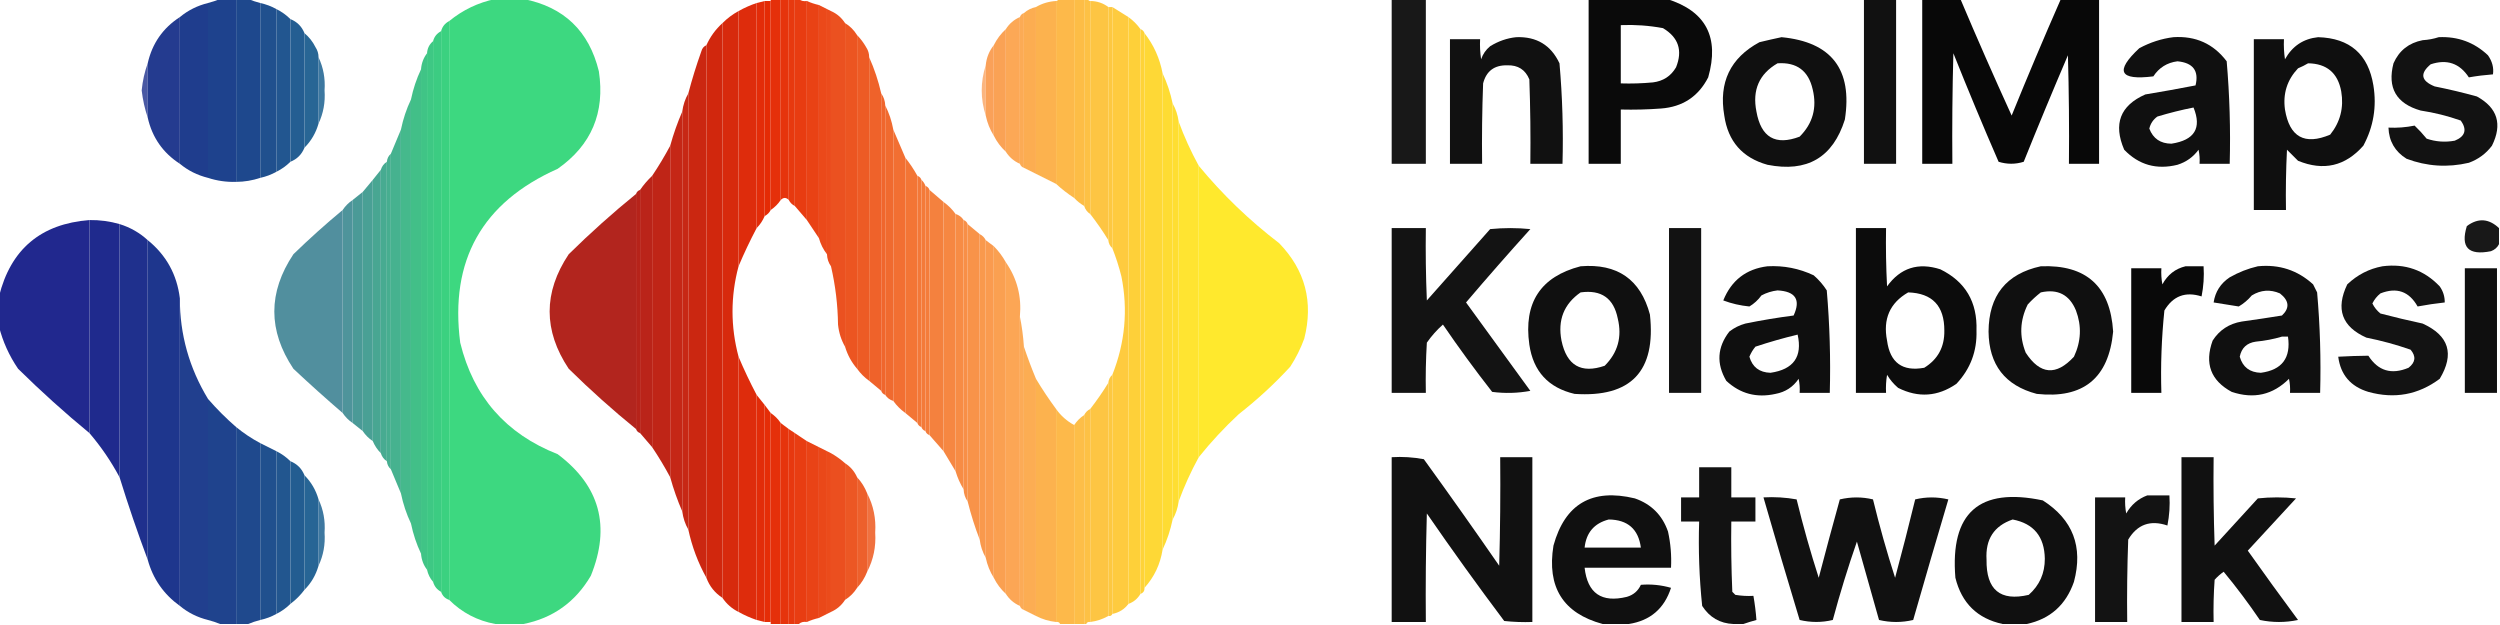 <?xml version="1.0" encoding="UTF-8"?>
<!DOCTYPE svg PUBLIC "-//W3C//DTD SVG 1.1//EN" "http://www.w3.org/Graphics/SVG/1.1/DTD/svg11.dtd">
<svg xmlns="http://www.w3.org/2000/svg" version="1.1" width="1244px" height="311px" style="shape-rendering:geometricPrecision; text-rendering:geometricPrecision; image-rendering:optimizeQuality; fill-rule:evenodd; clip-rule:evenodd" xmlns:xlink="http://www.w3.org/1999/xlink">
<g><path style="opacity:0.99" fill="#1d418c" d="M 109.5,-0.5 C 112.167,-0.5 114.833,-0.5 117.5,-0.5C 117.5,29.833 117.5,60.167 117.5,90.5C 112.678,90.648 108.012,89.981 103.5,88.5C 103.5,59.5 103.5,30.5 103.5,1.5C 105.626,0.952 107.626,0.285 109.5,-0.5 Z"/></g>
<g><path style="opacity:0.989" fill="#1d478c" d="M 117.5,-0.5 C 119.5,-0.5 121.5,-0.5 123.5,-0.5C 125.374,0.285 127.374,0.952 129.5,1.5C 129.5,30.5 129.5,59.5 129.5,88.5C 125.64,89.804 121.64,90.471 117.5,90.5C 117.5,60.167 117.5,29.833 117.5,-0.5 Z"/></g>
<g><path style="opacity:0.983" fill="#3ad77e" d="M 246.5,-0.5 C 251.167,-0.5 255.833,-0.5 260.5,-0.5C 280.625,3.457 293.125,15.457 298,35.5C 301.122,56.069 294.288,72.236 277.5,84C 239.876,100.745 223.709,129.578 229,170.5C 235.541,197.377 251.708,215.877 277.5,226C 298.475,241.717 303.975,261.883 294,286.5C 286.327,299.569 275.16,307.569 260.5,310.5C 255.833,310.5 251.167,310.5 246.5,310.5C 237.599,308.883 229.932,304.883 223.5,298.5C 223.5,202.5 223.5,106.5 223.5,10.5C 230.313,4.926 237.98,1.259 246.5,-0.5 Z"/></g>
<g><path style="opacity:0.986" fill="#e52e08" d="M 383.5,-0.5 C 385.167,-0.5 386.833,-0.5 388.5,-0.5C 388.5,32.833 388.5,66.167 388.5,99.5C 387.167,101.5 385.5,103.167 383.5,104.5C 383.5,69.833 383.5,35.167 383.5,0.5C 383.5,0.167 383.5,-0.167 383.5,-0.5 Z"/></g>
<g><path style="opacity:0.989" fill="#e6330b" d="M 388.5,-0.5 C 389.833,-0.5 391.167,-0.5 392.5,-0.5C 392.5,32.833 392.5,66.167 392.5,99.5C 391.167,98.167 389.833,98.167 388.5,99.5C 388.5,66.167 388.5,32.833 388.5,-0.5 Z"/></g>
<g><path style="opacity:0.987" fill="#e7370d" d="M 392.5,-0.5 C 393.5,-0.5 394.5,-0.5 395.5,-0.5C 395.5,33.833 395.5,68.167 395.5,102.5C 394.167,101.833 393.167,100.833 392.5,99.5C 392.5,66.167 392.5,32.833 392.5,-0.5 Z"/></g>
<g><path style="opacity:0.989" fill="#e83b10" d="M 395.5,-0.5 C 396.167,-0.5 396.833,-0.5 397.5,-0.5C 398.568,0.434 399.901,0.768 401.5,0.5C 401.5,36.833 401.5,73.167 401.5,109.5C 399.529,107.192 397.529,104.858 395.5,102.5C 395.5,68.167 395.5,33.833 395.5,-0.5 Z"/></g>
<g><path style="opacity:0.988" fill="#fdb848" d="M 526.5,-0.5 C 529.167,-0.5 531.833,-0.5 534.5,-0.5C 534.5,32.5 534.5,65.5 534.5,98.5C 531.28,96.397 528.28,94.064 525.5,91.5C 525.5,61.167 525.5,30.833 525.5,0.5C 526.167,0.5 526.5,0.167 526.5,-0.5 Z"/></g>
<g><path style="opacity:0.989" fill="#fdbd45" d="M 534.5,-0.5 C 536.167,-0.5 537.833,-0.5 539.5,-0.5C 539.5,33.833 539.5,68.167 539.5,102.5C 537.611,101.396 535.945,100.063 534.5,98.5C 534.5,65.5 534.5,32.5 534.5,-0.5 Z"/></g>
<g><path style="opacity:0.986" fill="#fdc043" d="M 539.5,-0.5 C 540.167,-0.5 540.833,-0.5 541.5,-0.5C 541.5,0.167 541.833,0.5 542.5,0.5C 542.5,35.833 542.5,71.167 542.5,106.5C 541.026,105.564 540.026,104.23 539.5,102.5C 539.5,68.167 539.5,33.833 539.5,-0.5 Z"/></g>
<g><path style="opacity:0.906" fill="#000000" d="M 692.5,-0.5 C 698.167,-0.5 703.833,-0.5 709.5,-0.5C 709.5,26.833 709.5,54.167 709.5,81.5C 703.833,81.5 698.167,81.5 692.5,81.5C 692.5,54.167 692.5,26.833 692.5,-0.5 Z"/></g>
<g><path style="opacity:0.959" fill="#000000" d="M 790.5,-0.5 C 803.5,-0.5 816.5,-0.5 829.5,-0.5C 848.854,5.529 855.687,18.529 850,38.5C 845.106,48.036 837.273,53.202 826.5,54C 819.842,54.5 813.175,54.666 806.5,54.5C 806.5,63.5 806.5,72.5 806.5,81.5C 801.167,81.5 795.833,81.5 790.5,81.5C 790.5,54.167 790.5,26.833 790.5,-0.5 Z M 806.5,12.5 C 813.563,12.212 820.563,12.712 827.5,14C 835.214,18.605 837.381,25.105 834,33.5C 831.445,37.867 827.612,40.367 822.5,41C 817.177,41.499 811.844,41.666 806.5,41.5C 806.5,31.833 806.5,22.167 806.5,12.5 Z"/></g>
<g><path style="opacity:0.932" fill="#000000" d="M 927.5,-0.5 C 932.833,-0.5 938.167,-0.5 943.5,-0.5C 943.5,26.833 943.5,54.167 943.5,81.5C 938.167,81.5 932.833,81.5 927.5,81.5C 927.5,54.167 927.5,26.833 927.5,-0.5 Z"/></g>
<g><path style="opacity:0.965" fill="#000000" d="M 956.5,-0.5 C 962.833,-0.5 969.167,-0.5 975.5,-0.5C 983.728,18.955 992.228,38.288 1001,57.5C 1008.91,38.026 1017.07,18.692 1025.5,-0.5C 1031.83,-0.5 1038.17,-0.5 1044.5,-0.5C 1044.5,26.833 1044.5,54.167 1044.5,81.5C 1039.5,81.5 1034.5,81.5 1029.5,81.5C 1029.67,63.497 1029.5,45.497 1029,27.5C 1021.47,45.086 1014.14,62.752 1007,80.5C 1002.88,81.798 998.715,81.798 994.5,80.5C 986.724,62.615 979.224,44.615 972,26.5C 971.5,44.83 971.333,63.164 971.5,81.5C 966.5,81.5 961.5,81.5 956.5,81.5C 956.5,54.167 956.5,26.833 956.5,-0.5 Z"/></g>
<g><path style="opacity:0.988" fill="#e22a07" d="M 380.5,0.5 C 380.5,36.167 380.5,71.833 380.5,107.5C 379.551,109.777 378.218,111.777 376.5,113.5C 376.5,76.167 376.5,38.833 376.5,1.5C 377.833,1.167 379.167,0.833 380.5,0.5 Z"/></g>
<g><path style="opacity:0.993" fill="#e42b05" d="M 380.5,0.5 C 381.5,0.5 382.5,0.5 383.5,0.5C 383.5,35.167 383.5,69.833 383.5,104.5C 382.833,105.833 381.833,106.833 380.5,107.5C 380.5,71.833 380.5,36.167 380.5,0.5 Z"/></g>
<g><path style="opacity:0.989" fill="#e94114" d="M 401.5,0.5 C 403.421,1.363 405.421,2.029 407.5,2.5C 407.5,41.167 407.5,79.833 407.5,118.5C 405.533,115.523 403.533,112.523 401.5,109.5C 401.5,73.167 401.5,36.833 401.5,0.5 Z"/></g>
<g><path style="opacity:0.988" fill="#fcb14c" d="M 525.5,0.5 C 525.5,30.833 525.5,61.167 525.5,91.5C 522.193,89.847 518.86,88.18 515.5,86.5C 515.5,58.833 515.5,31.167 515.5,3.5C 518.505,1.723 521.838,0.723 525.5,0.5 Z"/></g>
<g><path style="opacity:0.987" fill="#fdc441" d="M 542.5,0.5 C 545.916,0.528 548.916,1.528 551.5,3.5C 551.5,42.167 551.5,80.833 551.5,119.5C 548.759,115.03 545.759,110.696 542.5,106.5C 542.5,71.167 542.5,35.833 542.5,0.5 Z"/></g>
<g><path style="opacity:0.987" fill="#1d3b8c" d="M 103.5,1.5 C 103.5,30.5 103.5,59.5 103.5,88.5C 98.236,87.201 93.569,84.868 89.5,81.5C 89.5,57.167 89.5,32.833 89.5,8.5C 93.569,5.132 98.236,2.799 103.5,1.5 Z"/></g>
<g><path style="opacity:0.988" fill="#1e4e8d" d="M 129.5,1.5 C 132.327,2.108 134.993,3.108 137.5,4.5C 137.5,31.5 137.5,58.5 137.5,85.5C 134.993,86.892 132.327,87.892 129.5,88.5C 129.5,59.5 129.5,30.5 129.5,1.5 Z"/></g>
<g><path style="opacity:0.984" fill="#dd2909" d="M 376.5,1.5 C 376.5,38.833 376.5,76.167 376.5,113.5C 373.193,119.777 370.193,126.11 367.5,132.5C 367.5,90.167 367.5,47.833 367.5,5.5C 370.382,3.892 373.382,2.559 376.5,1.5 Z"/></g>
<g><path style="opacity:0.984" fill="#ea4617" d="M 407.5,2.5 C 408.833,3.167 410.167,3.833 411.5,4.5C 411.5,45.167 411.5,85.833 411.5,126.5C 409.659,124.151 408.326,121.485 407.5,118.5C 407.5,79.833 407.5,41.167 407.5,2.5 Z"/></g>
<g><path style="opacity:0.985" fill="#fcac4f" d="M 515.5,3.5 C 515.5,31.167 515.5,58.833 515.5,86.5C 513.517,85.529 511.517,84.529 509.5,83.5C 509.5,57.833 509.5,32.167 509.5,6.5C 511.216,4.975 513.216,3.975 515.5,3.5 Z"/></g>
<g><path style="opacity:0.985" fill="#fdc83f" d="M 551.5,3.5 C 552.167,3.5 552.833,3.5 553.5,3.5C 553.5,43.5 553.5,83.5 553.5,123.5C 552.326,122.486 551.66,121.153 551.5,119.5C 551.5,80.833 551.5,42.167 551.5,3.5 Z"/></g>
<g><path style="opacity:0.981" fill="#fecb3c" d="M 553.5,3.5 C 556.167,5.167 558.833,6.833 561.5,8.5C 561.5,105.833 561.5,203.167 561.5,300.5C 559.516,303.164 556.849,304.831 553.5,305.5C 553.5,265.833 553.5,226.167 553.5,186.5C 559.849,170.493 561.349,154.16 558,137.5C 556.793,132.712 555.293,128.045 553.5,123.5C 553.5,83.5 553.5,43.5 553.5,3.5 Z"/></g>
<g><path style="opacity:0.983" fill="#1f548e" d="M 137.5,4.5 C 140.135,5.811 142.469,7.478 144.5,9.5C 144.5,33.167 144.5,56.833 144.5,80.5C 142.469,82.522 140.135,84.189 137.5,85.5C 137.5,58.5 137.5,31.5 137.5,4.5 Z"/></g>
<g><path style="opacity:0.981" fill="#eb4919" d="M 411.5,4.5 C 412.167,4.833 412.833,5.167 413.5,5.5C 413.5,47.833 413.5,90.167 413.5,132.5C 412.262,130.786 411.595,128.786 411.5,126.5C 411.5,85.833 411.5,45.167 411.5,4.5 Z"/></g>
<g><path style="opacity:0.986" fill="#d7280b" d="M 367.5,5.5 C 367.5,47.833 367.5,90.167 367.5,132.5C 363.5,147.5 363.5,162.5 367.5,177.5C 367.5,219.833 367.5,262.167 367.5,304.5C 364.216,302.883 361.549,300.55 359.5,297.5C 359.5,202.167 359.5,106.833 359.5,11.5C 361.884,9.115 364.55,7.115 367.5,5.5 Z"/></g>
<g><path style="opacity:0.978" fill="#eb4e1c" d="M 413.5,5.5 C 416.432,6.8 418.766,8.8 420.5,11.5C 420.5,65.167 420.5,118.833 420.5,172.5C 418.583,169.196 417.416,165.529 417,161.5C 416.869,151.689 415.703,142.023 413.5,132.5C 413.5,90.167 413.5,47.833 413.5,5.5 Z"/></g>
<g><path style="opacity:0.98" fill="#fca952" d="M 509.5,6.5 C 509.5,32.167 509.5,57.833 509.5,83.5C 508.5,83.167 507.833,82.5 507.5,81.5C 507.5,57.167 507.5,32.833 507.5,8.5C 507.833,7.5 508.5,6.833 509.5,6.5 Z"/></g>
<g><path style="opacity:0.967" fill="#1d358c" d="M 89.5,8.5 C 89.5,32.833 89.5,57.167 89.5,81.5C 81.052,76.044 75.719,68.377 73.5,58.5C 73.5,49.5 73.5,40.5 73.5,31.5C 75.719,21.622 81.052,13.956 89.5,8.5 Z"/></g>
<g><path style="opacity:0.98" fill="#fca653" d="M 507.5,8.5 C 507.5,32.833 507.5,57.167 507.5,81.5C 504.573,80.243 502.239,78.243 500.5,75.5C 500.5,55.167 500.5,34.833 500.5,14.5C 502.239,11.757 504.573,9.757 507.5,8.5 Z"/></g>
<g><path style="opacity:0.994" fill="#fed039" d="M 561.5,8.5 C 563.833,10.167 565.833,12.167 567.5,14.5C 567.5,108.167 567.5,201.833 567.5,295.5C 566.089,297.914 564.089,299.581 561.5,300.5C 561.5,203.167 561.5,105.833 561.5,8.5 Z"/></g>
<g><path style="opacity:0.976" fill="#1f5a8f" d="M 144.5,9.5 C 147.833,10.833 150.167,13.167 151.5,16.5C 151.5,35.5 151.5,54.5 151.5,73.5C 150.167,76.833 147.833,79.167 144.5,80.5C 144.5,56.833 144.5,33.167 144.5,9.5 Z"/></g>
<g><path style="opacity:0.994" fill="#3bd180" d="M 223.5,10.5 C 223.5,106.5 223.5,202.5 223.5,298.5C 221.5,297.833 220.167,296.5 219.5,294.5C 219.5,201.5 219.5,108.5 219.5,15.5C 220.08,13.251 221.413,11.585 223.5,10.5 Z"/></g>
<g><path style="opacity:0.994" fill="#d1270d" d="M 359.5,11.5 C 359.5,106.833 359.5,202.167 359.5,297.5C 355.7,295.037 353.033,291.704 351.5,287.5C 351.5,199.167 351.5,110.833 351.5,22.5C 353.4,18.268 356.067,14.601 359.5,11.5 Z"/></g>
<g><path style="opacity:0.99" fill="#ec5420" d="M 420.5,11.5 C 422.923,12.95 424.923,14.95 426.5,17.5C 426.5,72.833 426.5,128.167 426.5,183.5C 423.742,180.322 421.742,176.655 420.5,172.5C 420.5,118.833 420.5,65.167 420.5,11.5 Z"/></g>
<g><path style="opacity:0.993" fill="#fed338" d="M 567.5,14.5 C 568.5,14.833 569.167,15.5 569.5,16.5C 569.5,108.5 569.5,200.5 569.5,292.5C 569.573,294.027 568.906,295.027 567.5,295.5C 567.5,201.833 567.5,108.167 567.5,14.5 Z"/></g>
<g><path style="opacity:0.995" fill="#3ccc82" d="M 219.5,15.5 C 219.5,108.5 219.5,201.5 219.5,294.5C 217.457,293.421 216.124,291.754 215.5,289.5C 215.5,199.833 215.5,110.167 215.5,20.5C 216.08,18.251 217.413,16.585 219.5,15.5 Z"/></g>
<g><path style="opacity:0.968" fill="#fa9f50" d="M 500.5,14.5 C 500.5,34.833 500.5,55.167 500.5,75.5C 498.025,73.23 496.025,70.563 494.5,67.5C 494.5,52.5 494.5,37.5 494.5,22.5C 496.025,19.437 498.025,16.77 500.5,14.5 Z"/></g>
<g><path style="opacity:0.959" fill="#206091" d="M 151.5,16.5 C 153.796,18.401 155.629,20.734 157,23.5C 158.009,25.025 158.509,26.692 158.5,28.5C 158.5,39.5 158.5,50.5 158.5,61.5C 157.186,66.132 154.853,70.132 151.5,73.5C 151.5,54.5 151.5,35.5 151.5,16.5 Z"/></g>
<g><path style="opacity:0.992" fill="#fed735" d="M 569.5,16.5 C 574.097,22.366 577.097,29.033 578.5,36.5C 578.5,115.5 578.5,194.5 578.5,273.5C 577.347,280.802 574.347,287.136 569.5,292.5C 569.5,200.5 569.5,108.5 569.5,16.5 Z"/></g>
<g><path style="opacity:0.989" fill="#ed5a24" d="M 426.5,17.5 C 428.223,19.253 429.723,21.253 431,23.5C 432.009,25.025 432.509,26.692 432.5,28.5C 432.5,82.167 432.5,135.833 432.5,189.5C 430.167,187.833 428.167,185.833 426.5,183.5C 426.5,128.167 426.5,72.833 426.5,17.5 Z"/></g>
<g><path style="opacity:0.931" fill="#000000" d="M 754.5,18.5 C 764.582,18.12 771.749,22.453 776,31.5C 777.456,48.097 777.956,64.763 777.5,81.5C 772.167,81.5 766.833,81.5 761.5,81.5C 761.667,67.496 761.5,53.496 761,39.5C 759.008,34.664 755.341,32.331 750,32.5C 743.582,32.367 739.582,35.367 738,41.5C 737.5,54.829 737.333,68.162 737.5,81.5C 732.167,81.5 726.833,81.5 721.5,81.5C 721.5,60.833 721.5,40.167 721.5,19.5C 726.5,19.5 731.5,19.5 736.5,19.5C 736.335,22.85 736.502,26.183 737,29.5C 737.883,26.898 739.383,24.731 741.5,23C 745.614,20.461 749.947,18.961 754.5,18.5 Z"/></g>
<g><path style="opacity:0.937" fill="#000000" d="M 886.5,18.5 C 911.392,20.911 921.892,34.577 918,59.5C 912.046,78.404 899.213,85.904 879.5,82C 867.022,78.521 859.855,70.354 858,57.5C 855.168,41.001 861.002,28.834 875.5,21C 879.28,20.082 882.946,19.249 886.5,18.5 Z M 884.5,31.5 C 894.057,30.859 899.891,35.192 902,44.5C 904.209,53.629 902.042,61.463 895.5,68C 883.463,72.558 876.296,68.391 874,55.5C 871.861,44.797 875.361,36.797 884.5,31.5 Z"/></g>
<g><path style="opacity:0.935" fill="#000000" d="M 1081.5,18.5 C 1092.59,17.798 1101.42,21.798 1108,30.5C 1109.46,47.43 1109.96,64.43 1109.5,81.5C 1104.5,81.5 1099.5,81.5 1094.5,81.5C 1094.66,79.143 1094.5,76.81 1094,74.5C 1091.36,78.128 1087.86,80.628 1083.5,82C 1073.11,84.572 1064.28,82.072 1057,74.5C 1051.48,61.7 1054.98,52.533 1067.5,47C 1075.88,45.608 1084.21,44.108 1092.5,42.5C 1094.27,35.237 1091.27,31.237 1083.5,30.5C 1078.34,31.169 1074.34,33.669 1071.5,38C 1054.57,40.111 1052.24,35.444 1064.5,24C 1069.94,21.065 1075.61,19.232 1081.5,18.5 Z M 1091.5,53.5 C 1095.68,63.74 1092.02,69.74 1080.5,71.5C 1075.05,71.454 1071.38,68.954 1069.5,64C 1070.08,61.501 1071.42,59.501 1073.5,58C 1079.54,56.17 1085.54,54.67 1091.5,53.5 Z"/></g>
<g><path style="opacity:0.939" fill="#000000" d="M 1153.5,18.5 C 1169.3,18.972 1178.46,26.972 1181,42.5C 1182.72,53.097 1181.05,63.097 1176,72.5C 1167,82.712 1156.17,85.212 1143.5,80C 1141.67,78.167 1139.83,76.333 1138,74.5C 1137.5,84.494 1137.33,94.494 1137.5,104.5C 1132.17,104.5 1126.83,104.5 1121.5,104.5C 1121.5,76.167 1121.5,47.833 1121.5,19.5C 1126.5,19.5 1131.5,19.5 1136.5,19.5C 1136.33,22.85 1136.5,26.183 1137,29.5C 1140.66,22.93 1146.16,19.263 1153.5,18.5 Z M 1148.5,31.5 C 1157.81,31.639 1163.31,36.306 1165,45.5C 1166.36,53.553 1164.53,60.72 1159.5,67C 1146.76,72.38 1139.26,68.213 1137,54.5C 1135.91,46.574 1138.08,39.741 1143.5,34C 1145.31,33.243 1146.98,32.41 1148.5,31.5 Z"/></g>
<g><path style="opacity:0.928" fill="#000000" d="M 1213.5,18.5 C 1223.03,18.062 1231.19,21.062 1238,27.5C 1240.13,30.525 1240.97,33.692 1240.5,37C 1236.47,37.303 1232.47,37.803 1228.5,38.5C 1223.9,31.466 1217.57,29.299 1209.5,32C 1204.01,36.573 1204.68,40.24 1211.5,43C 1218.56,44.413 1225.56,46.079 1232.5,48C 1242.79,53.657 1245.29,61.823 1240,72.5C 1237.06,76.427 1233.23,79.26 1228.5,81C 1217.93,83.469 1207.6,82.802 1197.5,79C 1191.74,75.416 1188.74,70.249 1188.5,63.5C 1192.88,63.708 1197.21,63.374 1201.5,62.5C 1203.6,64.489 1205.6,66.655 1207.5,69C 1212.05,70.545 1216.71,70.879 1221.5,70C 1226.7,67.862 1227.7,64.529 1224.5,60C 1218.01,57.701 1211.34,56.035 1204.5,55C 1192.35,51.525 1187.85,43.692 1191,31.5C 1193.8,25.175 1198.63,21.341 1205.5,20C 1208.36,19.817 1211.03,19.317 1213.5,18.5 Z"/></g>
<g><path style="opacity:0.994" fill="#3ec884" d="M 215.5,20.5 C 215.5,110.167 215.5,199.833 215.5,289.5C 213.992,287.819 212.992,285.819 212.5,283.5C 212.5,197.833 212.5,112.167 212.5,26.5C 212.654,24.03 213.654,22.03 215.5,20.5 Z"/></g>
<g><path style="opacity:0.989" fill="#cb2610" d="M 351.5,22.5 C 351.5,110.833 351.5,199.167 351.5,287.5C 347.34,280.029 344.34,272.029 342.5,263.5C 342.5,191.167 342.5,118.833 342.5,46.5C 344.357,39.427 346.524,32.427 349,25.5C 349.377,24.058 350.21,23.058 351.5,22.5 Z"/></g>
<g><path style="opacity:0.928" fill="#fa9a4d" d="M 494.5,22.5 C 494.5,37.5 494.5,52.5 494.5,67.5C 492.597,64.47 491.263,61.137 490.5,57.5C 490.5,49.167 490.5,40.833 490.5,32.5C 490.872,28.703 492.206,25.369 494.5,22.5 Z"/></g>
<g><path style="opacity:0.991" fill="#3fc485" d="M 212.5,26.5 C 212.5,112.167 212.5,197.833 212.5,283.5C 210.733,281.208 209.733,278.542 209.5,275.5C 209.5,195.167 209.5,114.833 209.5,34.5C 209.733,31.458 210.733,28.792 212.5,26.5 Z"/></g>
<g><path style="opacity:0.868" fill="#216492" d="M 158.5,28.5 C 160.917,33.609 161.917,39.109 161.5,45C 161.917,50.891 160.917,56.391 158.5,61.5C 158.5,50.5 158.5,39.5 158.5,28.5 Z"/></g>
<g><path style="opacity:0.986" fill="#ef6028" d="M 432.5,28.5 C 435.072,34.216 437.072,40.216 438.5,46.5C 438.5,95.833 438.5,145.167 438.5,194.5C 436.46,192.823 434.46,191.156 432.5,189.5C 432.5,135.833 432.5,82.167 432.5,28.5 Z"/></g>
<g><path style="opacity:0.798" fill="#1d308c" d="M 73.5,31.5 C 73.5,40.5 73.5,49.5 73.5,58.5C 72.058,54.225 71.058,49.725 70.5,45C 70.959,40.247 71.959,35.747 73.5,31.5 Z"/></g>
<g><path style="opacity:0.71" fill="#f9974b" d="M 490.5,32.5 C 490.5,40.833 490.5,49.167 490.5,57.5C 487.833,49.167 487.833,40.833 490.5,32.5 Z"/></g>
<g><path style="opacity:0.987" fill="#40be87" d="M 209.5,34.5 C 209.5,114.833 209.5,195.167 209.5,275.5C 207.261,270.784 205.595,265.784 204.5,260.5C 204.5,190.167 204.5,119.833 204.5,49.5C 205.595,44.216 207.261,39.216 209.5,34.5 Z"/></g>
<g><path style="opacity:0.989" fill="#fedc32" d="M 578.5,36.5 C 580.739,41.216 582.405,46.216 583.5,51.5C 583.5,120.5 583.5,189.5 583.5,258.5C 582.405,263.784 580.739,268.784 578.5,273.5C 578.5,194.5 578.5,115.5 578.5,36.5 Z"/></g>
<g><path style="opacity:0.983" fill="#f0642a" d="M 438.5,46.5 C 439.738,48.214 440.405,50.214 440.5,52.5C 440.5,100.5 440.5,148.5 440.5,196.5C 439.5,196.167 438.833,195.5 438.5,194.5C 438.5,145.167 438.5,95.833 438.5,46.5 Z"/></g>
<g><path style="opacity:0.983" fill="#42b88a" d="M 204.5,49.5 C 204.5,119.833 204.5,190.167 204.5,260.5C 202.261,255.784 200.595,250.784 199.5,245.5C 199.5,185.167 199.5,124.833 199.5,64.5C 200.595,59.216 202.261,54.216 204.5,49.5 Z"/></g>
<g><path style="opacity:0.984" fill="#c62512" d="M 342.5,46.5 C 342.5,118.833 342.5,191.167 342.5,263.5C 340.928,260.785 339.928,257.785 339.5,254.5C 339.5,188.167 339.5,121.833 339.5,55.5C 339.928,52.215 340.928,49.215 342.5,46.5 Z"/></g>
<g><path style="opacity:0.986" fill="#fede30" d="M 583.5,51.5 C 585.072,54.215 586.072,57.215 586.5,60.5C 586.5,123.5 586.5,186.5 586.5,249.5C 586.072,252.785 585.072,255.785 583.5,258.5C 583.5,189.5 583.5,120.5 583.5,51.5 Z"/></g>
<g><path style="opacity:0.983" fill="#f0682c" d="M 440.5,52.5 C 442.405,56.216 443.739,60.216 444.5,64.5C 444.5,109.5 444.5,154.5 444.5,199.5C 442.77,198.974 441.436,197.974 440.5,196.5C 440.5,148.5 440.5,100.5 440.5,52.5 Z"/></g>
<g><path style="opacity:0.982" fill="#c42413" d="M 339.5,55.5 C 339.5,121.833 339.5,188.167 339.5,254.5C 337.129,249.059 335.129,243.392 333.5,237.5C 333.5,182.5 333.5,127.5 333.5,72.5C 335.129,66.608 337.129,60.941 339.5,55.5 Z"/></g>
<g><path style="opacity:0.984" fill="#ffe32e" d="M 586.5,60.5 C 589.25,68.007 592.583,75.34 596.5,82.5C 596.5,130.833 596.5,179.167 596.5,227.5C 592.583,234.66 589.25,241.993 586.5,249.5C 586.5,186.5 586.5,123.5 586.5,60.5 Z"/></g>
<g><path style="opacity:0.984" fill="#43b18d" d="M 199.5,64.5 C 199.5,124.833 199.5,185.167 199.5,245.5C 197.853,241.576 196.186,237.576 194.5,233.5C 194.5,181.167 194.5,128.833 194.5,76.5C 196.186,72.424 197.853,68.424 199.5,64.5 Z"/></g>
<g><path style="opacity:0.984" fill="#f16d2f" d="M 444.5,64.5 C 446.461,69.099 448.461,73.765 450.5,78.5C 450.5,120.833 450.5,163.167 450.5,205.5C 448.167,203.833 446.167,201.833 444.5,199.5C 444.5,154.5 444.5,109.5 444.5,64.5 Z"/></g>
<g><path style="opacity:0.986" fill="#be2315" d="M 333.5,72.5 C 333.5,127.5 333.5,182.5 333.5,237.5C 330.766,232.37 327.766,227.37 324.5,222.5C 324.5,177.5 324.5,132.5 324.5,87.5C 327.766,82.63 330.766,77.63 333.5,72.5 Z"/></g>
<g><path style="opacity:0.985" fill="#45ad8f" d="M 194.5,76.5 C 194.5,128.833 194.5,181.167 194.5,233.5C 193.326,232.486 192.66,231.153 192.5,229.5C 192.5,179.833 192.5,130.167 192.5,80.5C 192.66,78.847 193.326,77.514 194.5,76.5 Z"/></g>
<g><path style="opacity:0.988" fill="#f27333" d="M 450.5,78.5 C 452.735,81.291 454.735,84.291 456.5,87.5C 456.5,128.5 456.5,169.5 456.5,210.5C 454.475,208.804 452.475,207.137 450.5,205.5C 450.5,163.167 450.5,120.833 450.5,78.5 Z"/></g>
<g><path style="opacity:0.987" fill="#45aa90" d="M 192.5,80.5 C 192.5,130.167 192.5,179.833 192.5,229.5C 191.026,228.564 190.026,227.23 189.5,225.5C 189.5,178.5 189.5,131.5 189.5,84.5C 190.026,82.77 191.026,81.436 192.5,80.5 Z"/></g>
<g><path style="opacity:0.986" fill="#46a591" d="M 189.5,84.5 C 189.5,131.5 189.5,178.5 189.5,225.5C 187.782,223.777 186.449,221.777 185.5,219.5C 185.5,176.167 185.5,132.833 185.5,89.5C 186.864,87.809 188.197,86.142 189.5,84.5 Z"/></g>
<g><path style="opacity:0.981" fill="#ffe92a" d="M 596.5,82.5 C 608.341,96.84 621.674,109.673 636.5,121C 649.478,134.406 653.644,150.239 649,168.5C 647.194,173.446 644.861,178.112 642,182.5C 634.127,191.041 625.627,198.875 616.5,206C 609.233,212.762 602.566,219.928 596.5,227.5C 596.5,179.167 596.5,130.833 596.5,82.5 Z"/></g>
<g><path style="opacity:0.988" fill="#b92217" d="M 324.5,87.5 C 324.5,132.5 324.5,177.5 324.5,222.5C 322.529,220.192 320.529,217.858 318.5,215.5C 318.5,175.167 318.5,134.833 318.5,94.5C 320.273,91.94 322.273,89.607 324.5,87.5 Z"/></g>
<g><path style="opacity:0.986" fill="#f37736" d="M 456.5,87.5 C 457.5,87.833 458.167,88.5 458.5,89.5C 458.5,130.5 458.5,171.5 458.5,212.5C 457.5,212.167 456.833,211.5 456.5,210.5C 456.5,169.5 456.5,128.5 456.5,87.5 Z"/></g>
<g><path style="opacity:0.99" fill="#489f94" d="M 185.5,89.5 C 185.5,132.833 185.5,176.167 185.5,219.5C 183.5,218.167 181.833,216.5 180.5,214.5C 180.5,174.833 180.5,135.167 180.5,95.5C 182.196,93.475 183.863,91.475 185.5,89.5 Z"/></g>
<g><path style="opacity:0.985" fill="#f47937" d="M 458.5,89.5 C 459.401,90.29 460.068,91.29 460.5,92.5C 460.5,133.167 460.5,173.833 460.5,214.5C 459.5,214.167 458.833,213.5 458.5,212.5C 458.5,171.5 458.5,130.5 458.5,89.5 Z"/></g>
<g><path style="opacity:0.987" fill="#f47b39" d="M 460.5,92.5 C 461.5,92.833 462.167,93.5 462.5,94.5C 462.5,135.167 462.5,175.833 462.5,216.5C 461.5,216.167 460.833,215.5 460.5,214.5C 460.5,173.833 460.5,133.167 460.5,92.5 Z"/></g>
<g><path style="opacity:0.99" fill="#b62219" d="M 318.5,94.5 C 318.5,134.833 318.5,175.167 318.5,215.5C 317.5,215.167 316.833,214.5 316.5,213.5C 316.5,174.5 316.5,135.5 316.5,96.5C 316.833,95.5 317.5,94.833 318.5,94.5 Z"/></g>
<g><path style="opacity:0.987" fill="#f4803c" d="M 462.5,94.5 C 464.858,96.529 467.192,98.529 469.5,100.5C 469.5,141.833 469.5,183.167 469.5,224.5C 467.196,221.859 464.862,219.192 462.5,216.5C 462.5,175.833 462.5,135.167 462.5,94.5 Z"/></g>
<g><path style="opacity:0.992" fill="#499996" d="M 180.5,95.5 C 180.5,135.167 180.5,174.833 180.5,214.5C 178.833,213.167 177.167,211.833 175.5,210.5C 175.5,173.5 175.5,136.5 175.5,99.5C 177.142,98.197 178.809,96.864 180.5,95.5 Z"/></g>
<g><path style="opacity:0.977" fill="#b1211a" d="M 316.5,96.5 C 316.5,135.5 316.5,174.5 316.5,213.5C 304.906,204.078 293.74,194.078 283,183.5C 270.333,164.5 270.333,145.5 283,126.5C 293.74,115.922 304.906,105.922 316.5,96.5 Z"/></g>
<g><path style="opacity:0.984" fill="#4b9299" d="M 175.5,99.5 C 175.5,136.5 175.5,173.5 175.5,210.5C 173.5,209.167 171.833,207.5 170.5,205.5C 170.5,171.833 170.5,138.167 170.5,104.5C 171.833,102.5 173.5,100.833 175.5,99.5 Z"/></g>
<g><path style="opacity:0.988" fill="#f68640" d="M 469.5,100.5 C 471.833,102.167 473.833,104.167 475.5,106.5C 475.5,149.167 475.5,191.833 475.5,234.5C 473.515,231.202 471.515,227.869 469.5,224.5C 469.5,183.167 469.5,141.833 469.5,100.5 Z"/></g>
<g><path style="opacity:0.972" fill="#4c8c9b" d="M 170.5,104.5 C 170.5,138.167 170.5,171.833 170.5,205.5C 162.204,198.374 154.037,191.041 146,183.5C 133.333,164.5 133.333,145.5 146,126.5C 153.916,118.808 162.082,111.475 170.5,104.5 Z"/></g>
<g><path style="opacity:0.985" fill="#f78b43" d="M 475.5,106.5 C 477.23,107.026 478.564,108.026 479.5,109.5C 479.5,154.167 479.5,198.833 479.5,243.5C 477.796,240.744 476.463,237.744 475.5,234.5C 475.5,191.833 475.5,149.167 475.5,106.5 Z"/></g>
<g><path style="opacity:0.978" fill="#1d248c" d="M 44.5,109.5 C 44.5,144.833 44.5,180.167 44.5,215.5C 32.239,205.411 20.405,194.744 9,183.5C 4.559,176.985 1.393,169.985 -0.5,162.5C -0.5,157.5 -0.5,152.5 -0.5,147.5C 5.293,124.047 20.293,111.381 44.5,109.5 Z"/></g>
<g><path style="opacity:0.988" fill="#1d288c" d="M 44.5,109.5 C 49.613,109.431 54.613,110.097 59.5,111.5C 59.5,153.5 59.5,195.5 59.5,237.5C 55.315,229.642 50.315,222.308 44.5,215.5C 44.5,180.167 44.5,144.833 44.5,109.5 Z"/></g>
<g><path style="opacity:0.986" fill="#f88e45" d="M 479.5,109.5 C 480.5,109.833 481.167,110.5 481.5,111.5C 481.5,157.5 481.5,203.5 481.5,249.5C 480.262,247.786 479.595,245.786 479.5,243.5C 479.5,198.833 479.5,154.167 479.5,109.5 Z"/></g>
<g><path style="opacity:0.905" fill="#000000" d="M 1243.5,113.5 C 1243.5,116.167 1243.5,118.833 1243.5,121.5C 1242.68,123.144 1241.35,124.31 1239.5,125C 1228.25,127.258 1224.25,123.091 1227.5,112.5C 1233.07,108.361 1238.4,108.694 1243.5,113.5 Z"/></g>
<g><path style="opacity:0.985" fill="#1d2e8c" d="M 59.5,111.5 C 64.822,113.157 69.489,115.823 73.5,119.5C 73.5,172.5 73.5,225.5 73.5,278.5C 68.463,265.057 63.796,251.39 59.5,237.5C 59.5,195.5 59.5,153.5 59.5,111.5 Z"/></g>
<g><path style="opacity:0.987" fill="#f89247" d="M 481.5,111.5 C 483.525,113.196 485.525,114.863 487.5,116.5C 487.5,167.167 487.5,217.833 487.5,268.5C 485.13,262.384 483.13,256.051 481.5,249.5C 481.5,203.5 481.5,157.5 481.5,111.5 Z"/></g>
<g><path style="opacity:0.923" fill="#000000" d="M 692.5,113.5 C 698.167,113.5 703.833,113.5 709.5,113.5C 709.333,125.505 709.5,137.505 710,149.5C 720.5,137.667 731,125.833 741.5,114C 748.167,113.333 754.833,113.333 761.5,114C 750.647,126.019 739.98,138.185 729.5,150.5C 740.167,165.167 750.833,179.833 761.5,194.5C 755.193,195.664 748.859,195.831 742.5,195C 733.967,184.1 725.8,172.933 718,161.5C 714.962,164.203 712.295,167.203 710,170.5C 709.5,178.827 709.334,187.16 709.5,195.5C 703.833,195.5 698.167,195.5 692.5,195.5C 692.5,168.167 692.5,140.833 692.5,113.5 Z"/></g>
<g><path style="opacity:0.929" fill="#000000" d="M 830.5,113.5 C 835.833,113.5 841.167,113.5 846.5,113.5C 846.5,140.833 846.5,168.167 846.5,195.5C 841.167,195.5 835.833,195.5 830.5,195.5C 830.5,168.167 830.5,140.833 830.5,113.5 Z"/></g>
<g><path style="opacity:0.953" fill="#000000" d="M 923.5,113.5 C 928.5,113.5 933.5,113.5 938.5,113.5C 938.334,123.172 938.5,132.839 939,142.5C 945.654,133.288 954.487,130.455 965.5,134C 977.988,140.119 983.988,150.285 983.5,164.5C 983.805,174.758 980.472,183.591 973.5,191C 964.228,197.388 954.561,198.055 944.5,193C 942.291,191.127 940.458,188.96 939,186.5C 938.502,189.482 938.335,192.482 938.5,195.5C 933.5,195.5 928.5,195.5 923.5,195.5C 923.5,168.167 923.5,140.833 923.5,113.5 Z M 949.5,145.5 C 961.538,145.875 967.538,152.209 967.5,164.5C 967.634,172.639 964.301,178.806 957.5,183C 946.653,184.988 940.487,180.488 939,169.5C 936.881,158.759 940.381,150.759 949.5,145.5 Z"/></g>
<g><path style="opacity:0.983" fill="#f9974a" d="M 487.5,116.5 C 488.833,117.167 489.833,118.167 490.5,119.5C 490.5,172.167 490.5,224.833 490.5,277.5C 488.928,274.785 487.928,271.785 487.5,268.5C 487.5,217.833 487.5,167.167 487.5,116.5 Z"/></g>
<g><path style="opacity:0.99" fill="#1d358c" d="M 73.5,119.5 C 82.733,126.962 88.067,136.629 89.5,148.5C 89.5,199.5 89.5,250.5 89.5,301.5C 81.443,295.715 76.109,288.049 73.5,278.5C 73.5,225.5 73.5,172.5 73.5,119.5 Z"/></g>
<g><path style="opacity:0.988" fill="#fa9a4d" d="M 490.5,119.5 C 491.872,120.512 493.205,121.512 494.5,122.5C 494.5,177.5 494.5,232.5 494.5,287.5C 492.597,284.47 491.263,281.137 490.5,277.5C 490.5,224.833 490.5,172.167 490.5,119.5 Z"/></g>
<g><path style="opacity:0.99" fill="#fa9f50" d="M 494.5,122.5 C 496.853,124.86 498.853,127.527 500.5,130.5C 500.5,185.5 500.5,240.5 500.5,295.5C 498.025,293.23 496.025,290.563 494.5,287.5C 494.5,232.5 494.5,177.5 494.5,122.5 Z"/></g>
<g><path style="opacity:0.987" fill="#fca553" d="M 500.5,130.5 C 506.096,138.548 508.43,147.548 507.5,157.5C 507.5,205.5 507.5,253.5 507.5,301.5C 504.553,300.219 502.219,298.219 500.5,295.5C 500.5,240.5 500.5,185.5 500.5,130.5 Z"/></g>
<g><path style="opacity:0.935" fill="#000000" d="M 786.5,132.5 C 804.818,131.018 816.318,139.018 821,156.5C 824.11,184.72 811.61,197.886 783.5,196C 770.451,192.951 762.951,184.784 761,171.5C 758.055,150.669 766.555,137.669 786.5,132.5 Z M 786.5,145.5 C 796.81,144.063 802.976,148.396 805,158.5C 807.209,167.629 805.042,175.463 798.5,182C 786.766,186.043 779.6,181.876 777,169.5C 775.035,159.281 778.201,151.281 786.5,145.5 Z"/></g>
<g><path style="opacity:0.938" fill="#000000" d="M 879.5,132.5 C 887.571,132.067 895.237,133.567 902.5,137C 905.04,139.205 907.207,141.705 909,144.5C 910.457,161.43 910.957,178.43 910.5,195.5C 905.5,195.5 900.5,195.5 895.5,195.5C 895.663,193.143 895.497,190.81 895,188.5C 892.245,192.577 888.412,195.077 883.5,196C 874.093,198.108 865.926,195.941 859,189.5C 853.988,180.958 854.488,172.792 860.5,165C 862.888,163.139 865.554,161.806 868.5,161C 876.451,159.376 884.451,158.042 892.5,157C 896.143,149.15 893.476,144.983 884.5,144.5C 881.676,144.83 879.009,145.664 876.5,147C 874.801,149.31 872.801,151.143 870.5,152.5C 865.996,152.066 861.663,151.066 857.5,149.5C 861.553,139.485 868.887,133.818 879.5,132.5 Z M 894.5,166.5 C 896.977,177.495 892.477,183.828 881,185.5C 875.476,185.337 871.976,182.67 870.5,177.5C 871.248,175.668 872.248,174.001 873.5,172.5C 880.52,170.176 887.52,168.176 894.5,166.5 Z"/></g>
<g><path style="opacity:0.936" fill="#000000" d="M 1015.5,132.5 C 1038.1,131.602 1050.1,142.435 1051.5,165C 1049.31,188.188 1036.65,198.521 1013.5,196C 997.688,191.841 989.688,181.508 989.5,165C 989.612,147.077 998.278,136.244 1015.5,132.5 Z M 1015.5,145.5 C 1023.92,143.628 1029.76,146.628 1033,154.5C 1035.9,162.226 1035.57,169.893 1032,177.5C 1023.15,187.12 1015.15,186.453 1008,175.5C 1004.76,167.374 1005.09,159.374 1009,151.5C 1011.06,149.266 1013.23,147.266 1015.5,145.5 Z"/></g>
<g><path style="opacity:0.962" fill="#000000" d="M 1087.5,132.5 C 1090.5,132.5 1093.5,132.5 1096.5,132.5C 1096.83,137.544 1096.49,142.544 1095.5,147.5C 1087.46,144.938 1081.29,147.271 1077,154.5C 1075.59,168.115 1075.09,181.782 1075.5,195.5C 1070.5,195.5 1065.5,195.5 1060.5,195.5C 1060.5,174.833 1060.5,154.167 1060.5,133.5C 1065.5,133.5 1070.5,133.5 1075.5,133.5C 1075.34,136.187 1075.5,138.854 1076,141.5C 1078.59,136.721 1082.43,133.721 1087.5,132.5 Z"/></g>
<g><path style="opacity:0.934" fill="#000000" d="M 1123.5,132.5 C 1134.11,131.443 1143.28,134.443 1151,141.5C 1151.67,142.833 1152.33,144.167 1153,145.5C 1154.46,162.097 1154.96,178.763 1154.5,195.5C 1149.5,195.5 1144.5,195.5 1139.5,195.5C 1139.66,193.143 1139.5,190.81 1139,188.5C 1130.96,196.518 1121.46,198.685 1110.5,195C 1100.06,189.355 1096.89,180.855 1101,169.5C 1104.37,164.223 1109.2,161.057 1115.5,160C 1122.18,159.073 1128.85,158.073 1135.5,157C 1139.45,153.283 1139.12,149.617 1134.5,146C 1129.68,143.913 1125.01,144.246 1120.5,147C 1118.59,149.25 1116.42,151.084 1114,152.5C 1109.83,151.785 1105.66,151.119 1101.5,150.5C 1102.3,145.191 1104.96,141.025 1109.5,138C 1113.98,135.455 1118.65,133.622 1123.5,132.5 Z M 1135.5,167.5 C 1136.5,167.5 1137.5,167.5 1138.5,167.5C 1140.04,178.092 1135.54,184.092 1125,185.5C 1119.47,185.335 1115.97,182.668 1114.5,177.5C 1115.37,173.13 1118.04,170.63 1122.5,170C 1127.05,169.571 1131.38,168.738 1135.5,167.5 Z"/></g>
<g><path style="opacity:0.925" fill="#000000" d="M 1185.5,132.5 C 1196.79,131.045 1206.29,134.378 1214,142.5C 1215.71,144.909 1216.54,147.575 1216.5,150.5C 1211.94,151.004 1207.44,151.671 1203,152.5C 1198.77,144.977 1192.6,142.811 1184.5,146C 1182.79,147.378 1181.45,149.045 1180.5,151C 1181.45,152.955 1182.79,154.622 1184.5,156C 1191.46,157.823 1198.46,159.49 1205.5,161C 1218.62,166.972 1221.45,176.139 1214,188.5C 1203.33,196.459 1191.5,198.626 1178.5,195C 1169.68,192.35 1164.68,186.517 1163.5,177.5C 1168.52,177.218 1173.52,177.051 1178.5,177C 1183.33,184.573 1189.99,186.573 1198.5,183C 1201.98,180.294 1202.31,177.294 1199.5,174C 1192.33,171.498 1185,169.498 1177.5,168C 1165.29,162.561 1162.12,153.727 1168,141.5C 1173.03,136.737 1178.86,133.737 1185.5,132.5 Z"/></g>
<g><path style="opacity:0.938" fill="#000000" d="M 1226.5,133.5 C 1231.83,133.5 1237.17,133.5 1242.5,133.5C 1242.5,154.167 1242.5,174.833 1242.5,195.5C 1237.17,195.5 1231.83,195.5 1226.5,195.5C 1226.5,174.833 1226.5,154.167 1226.5,133.5 Z"/></g>
<g><path style="opacity:0.98" fill="#1d3b8c" d="M 89.5,148.5 C 89.474,166.388 94.141,183.054 103.5,198.5C 103.5,235.167 103.5,271.833 103.5,308.5C 98.236,307.201 93.569,304.868 89.5,301.5C 89.5,250.5 89.5,199.5 89.5,148.5 Z"/></g>
<g><path style="opacity:0.965" fill="#fca952" d="M 507.5,157.5 C 508.487,162.32 509.153,167.32 509.5,172.5C 509.5,216.167 509.5,259.833 509.5,303.5C 508.5,303.167 507.833,302.5 507.5,301.5C 507.5,253.5 507.5,205.5 507.5,157.5 Z"/></g>
<g><path style="opacity:0.984" fill="#fcac50" d="M 509.5,172.5 C 511.278,177.825 513.278,183.158 515.5,188.5C 515.5,227.833 515.5,267.167 515.5,306.5C 513.5,305.5 511.5,304.5 509.5,303.5C 509.5,259.833 509.5,216.167 509.5,172.5 Z"/></g>
<g><path style="opacity:0.984" fill="#dd2909" d="M 367.5,177.5 C 370.193,183.89 373.193,190.223 376.5,196.5C 376.5,233.833 376.5,271.167 376.5,308.5C 373.382,307.441 370.382,306.108 367.5,304.5C 367.5,262.167 367.5,219.833 367.5,177.5 Z"/></g>
<g><path style="opacity:0.986" fill="#fdc83f" d="M 553.5,186.5 C 553.5,226.167 553.5,265.833 553.5,305.5C 553.158,306.338 552.492,306.672 551.5,306.5C 551.5,267.833 551.5,229.167 551.5,190.5C 551.66,188.847 552.326,187.514 553.5,186.5 Z"/></g>
<g><path style="opacity:0.987" fill="#fcb14c" d="M 515.5,188.5 C 518.572,193.635 521.905,198.635 525.5,203.5C 525.5,238.833 525.5,274.167 525.5,309.5C 521.956,309.115 518.623,308.115 515.5,306.5C 515.5,267.167 515.5,227.833 515.5,188.5 Z"/></g>
<g><path style="opacity:0.988" fill="#fdc441" d="M 551.5,190.5 C 551.5,229.167 551.5,267.833 551.5,306.5C 548.785,308.072 545.785,309.072 542.5,309.5C 542.5,274.167 542.5,238.833 542.5,203.5C 545.759,199.304 548.759,194.97 551.5,190.5 Z"/></g>
<g><path style="opacity:0.987" fill="#e22a07" d="M 376.5,196.5 C 377.803,198.142 379.136,199.809 380.5,201.5C 380.5,237.5 380.5,273.5 380.5,309.5C 379.167,309.167 377.833,308.833 376.5,308.5C 376.5,271.167 376.5,233.833 376.5,196.5 Z"/></g>
<g><path style="opacity:0.988" fill="#1d418c" d="M 103.5,198.5 C 107.806,203.473 112.473,208.14 117.5,212.5C 117.5,245.167 117.5,277.833 117.5,310.5C 114.833,310.5 112.167,310.5 109.5,310.5C 107.626,309.715 105.626,309.048 103.5,308.5C 103.5,271.833 103.5,235.167 103.5,198.5 Z"/></g>
<g><path style="opacity:0.988" fill="#e42b05" d="M 380.5,201.5 C 381.488,202.795 382.488,204.128 383.5,205.5C 383.5,240.167 383.5,274.833 383.5,309.5C 382.5,309.5 381.5,309.5 380.5,309.5C 380.5,273.5 380.5,237.5 380.5,201.5 Z"/></g>
<g><path style="opacity:0.988" fill="#fdb848" d="M 525.5,203.5 C 527.854,206.851 530.854,209.518 534.5,211.5C 534.5,244.5 534.5,277.5 534.5,310.5C 532.167,310.5 529.833,310.5 527.5,310.5C 527.158,309.662 526.492,309.328 525.5,309.5C 525.5,274.167 525.5,238.833 525.5,203.5 Z"/></g>
<g><path style="opacity:0.987" fill="#fdc043" d="M 542.5,203.5 C 542.5,238.833 542.5,274.167 542.5,309.5C 541.508,309.328 540.842,309.662 540.5,310.5C 540.167,310.5 539.833,310.5 539.5,310.5C 539.5,275.833 539.5,241.167 539.5,206.5C 540.167,205.167 541.167,204.167 542.5,203.5 Z"/></g>
<g><path style="opacity:0.986" fill="#e52e08" d="M 383.5,205.5 C 385.5,206.833 387.167,208.5 388.5,210.5C 388.5,243.833 388.5,277.167 388.5,310.5C 386.833,310.5 385.167,310.5 383.5,310.5C 383.5,310.167 383.5,309.833 383.5,309.5C 383.5,274.833 383.5,240.167 383.5,205.5 Z"/></g>
<g><path style="opacity:0.983" fill="#fdbd45" d="M 539.5,206.5 C 539.5,241.167 539.5,275.833 539.5,310.5C 537.833,310.5 536.167,310.5 534.5,310.5C 534.5,277.5 534.5,244.5 534.5,211.5C 535.833,209.5 537.5,207.833 539.5,206.5 Z"/></g>
<g><path style="opacity:0.989" fill="#e6330b" d="M 388.5,210.5 C 389.872,211.512 391.205,212.512 392.5,213.5C 392.5,245.833 392.5,278.167 392.5,310.5C 391.167,310.5 389.833,310.5 388.5,310.5C 388.5,277.167 388.5,243.833 388.5,210.5 Z"/></g>
<g><path style="opacity:0.987" fill="#1d478c" d="M 117.5,212.5 C 121.228,215.559 125.228,218.226 129.5,220.5C 129.5,249.833 129.5,279.167 129.5,308.5C 127.374,309.048 125.374,309.715 123.5,310.5C 121.5,310.5 119.5,310.5 117.5,310.5C 117.5,277.833 117.5,245.167 117.5,212.5 Z"/></g>
<g><path style="opacity:0.987" fill="#e7360d" d="M 392.5,213.5 C 393.5,214.167 394.5,214.833 395.5,215.5C 395.5,247.167 395.5,278.833 395.5,310.5C 394.5,310.5 393.5,310.5 392.5,310.5C 392.5,278.167 392.5,245.833 392.5,213.5 Z"/></g>
<g><path style="opacity:0.987" fill="#e83b10" d="M 395.5,215.5 C 397.5,216.833 399.5,218.167 401.5,219.5C 401.5,249.5 401.5,279.5 401.5,309.5C 399.901,309.232 398.568,309.566 397.5,310.5C 396.833,310.5 396.167,310.5 395.5,310.5C 395.5,278.833 395.5,247.167 395.5,215.5 Z"/></g>
<g><path style="opacity:0.987" fill="#e94114" d="M 401.5,219.5 C 403.5,220.5 405.5,221.5 407.5,222.5C 407.5,250.833 407.5,279.167 407.5,307.5C 405.421,307.971 403.421,308.637 401.5,309.5C 401.5,279.5 401.5,249.5 401.5,219.5 Z"/></g>
<g><path style="opacity:0.987" fill="#1e4e8d" d="M 129.5,220.5 C 132.167,221.833 134.833,223.167 137.5,224.5C 137.5,251.5 137.5,278.5 137.5,305.5C 134.993,306.892 132.327,307.892 129.5,308.5C 129.5,279.167 129.5,249.833 129.5,220.5 Z"/></g>
<g><path style="opacity:0.986" fill="#ea4617" d="M 407.5,222.5 C 408.833,223.167 410.167,223.833 411.5,224.5C 411.5,251.5 411.5,278.5 411.5,305.5C 410.167,306.167 408.833,306.833 407.5,307.5C 407.5,279.167 407.5,250.833 407.5,222.5 Z"/></g>
<g><path style="opacity:0.982" fill="#1f548e" d="M 137.5,224.5 C 140.135,225.811 142.469,227.478 144.5,229.5C 144.5,253.167 144.5,276.833 144.5,300.5C 142.469,302.522 140.135,304.189 137.5,305.5C 137.5,278.5 137.5,251.5 137.5,224.5 Z"/></g>
<g><path style="opacity:0.985" fill="#eb4919" d="M 411.5,224.5 C 412.167,224.833 412.833,225.167 413.5,225.5C 413.5,251.833 413.5,278.167 413.5,304.5C 412.833,304.833 412.167,305.167 411.5,305.5C 411.5,278.5 411.5,251.5 411.5,224.5 Z"/></g>
<g><path style="opacity:0.983" fill="#eb4d1c" d="M 413.5,225.5 C 416.009,226.921 418.343,228.588 420.5,230.5C 420.5,253.167 420.5,275.833 420.5,298.5C 418.766,301.2 416.432,303.2 413.5,304.5C 413.5,278.167 413.5,251.833 413.5,225.5 Z"/></g>
<g><path style="opacity:0.933" fill="#000000" d="M 692.5,227.5 C 697.875,227.172 703.208,227.505 708.5,228.5C 721.194,246.028 733.694,263.695 746,281.5C 746.5,263.503 746.667,245.503 746.5,227.5C 751.833,227.5 757.167,227.5 762.5,227.5C 762.5,254.833 762.5,282.167 762.5,309.5C 757.821,309.666 753.155,309.499 748.5,309C 735.299,291.431 722.466,273.598 710,255.5C 709.5,273.497 709.333,291.497 709.5,309.5C 703.833,309.5 698.167,309.5 692.5,309.5C 692.5,282.167 692.5,254.833 692.5,227.5 Z"/></g>
<g><path style="opacity:0.933" fill="#000000" d="M 1085.5,227.5 C 1090.83,227.5 1096.17,227.5 1101.5,227.5C 1101.33,242.17 1101.5,256.837 1102,271.5C 1109.17,263.667 1116.33,255.833 1123.5,248C 1129.83,247.333 1136.17,247.333 1142.5,248C 1134.5,256.667 1126.5,265.333 1118.5,274C 1126.71,285.588 1135.04,297.088 1143.5,308.5C 1137.17,309.833 1130.83,309.833 1124.5,308.5C 1118.88,300.217 1112.88,292.217 1106.5,284.5C 1104.85,285.648 1103.35,286.981 1102,288.5C 1101.5,295.492 1101.33,302.492 1101.5,309.5C 1096.17,309.5 1090.83,309.5 1085.5,309.5C 1085.5,282.167 1085.5,254.833 1085.5,227.5 Z"/></g>
<g><path style="opacity:0.98" fill="#1f5a8f" d="M 144.5,229.5 C 147.833,230.833 150.167,233.167 151.5,236.5C 151.5,255.5 151.5,274.5 151.5,293.5C 149.5,296.167 147.167,298.5 144.5,300.5C 144.5,276.833 144.5,253.167 144.5,229.5 Z"/></g>
<g><path style="opacity:0.977" fill="#ec5420" d="M 420.5,230.5 C 423.2,232.234 425.2,234.568 426.5,237.5C 426.5,255.833 426.5,274.167 426.5,292.5C 424.939,294.973 422.939,296.973 420.5,298.5C 420.5,275.833 420.5,253.167 420.5,230.5 Z"/></g>
<g><path style="opacity:0.928" fill="#000000" d="M 867.5,310.5 C 865.833,310.5 864.167,310.5 862.5,310.5C 855.827,310.209 850.66,307.209 847,301.5C 845.553,287.573 845.053,273.573 845.5,259.5C 842.5,259.5 839.5,259.5 836.5,259.5C 836.5,255.5 836.5,251.5 836.5,247.5C 839.5,247.5 842.5,247.5 845.5,247.5C 845.5,242.5 845.5,237.5 845.5,232.5C 850.833,232.5 856.167,232.5 861.5,232.5C 861.5,237.5 861.5,242.5 861.5,247.5C 865.5,247.5 869.5,247.5 873.5,247.5C 873.5,251.5 873.5,255.5 873.5,259.5C 869.5,259.5 865.5,259.5 861.5,259.5C 861.333,271.171 861.5,282.838 862,294.5C 862.5,295 863,295.5 863.5,296C 866.482,296.498 869.482,296.665 872.5,296.5C 873.209,300.527 873.709,304.527 874,308.5C 871.723,309.117 869.556,309.784 867.5,310.5 Z"/></g>
<g><path style="opacity:0.963" fill="#206091" d="M 151.5,236.5 C 154.853,239.868 157.186,243.868 158.5,248.5C 158.5,259.5 158.5,270.5 158.5,281.5C 157.172,286.165 154.839,290.165 151.5,293.5C 151.5,274.5 151.5,255.5 151.5,236.5 Z"/></g>
<g><path style="opacity:0.954" fill="#ed5923" d="M 426.5,237.5 C 428.664,239.822 430.331,242.489 431.5,245.5C 431.5,258.5 431.5,271.5 431.5,284.5C 430.331,287.511 428.664,290.178 426.5,292.5C 426.5,274.167 426.5,255.833 426.5,237.5 Z"/></g>
<g><path style="opacity:0.937" fill="#000000" d="M 810.5,310.5 C 806.167,310.5 801.833,310.5 797.5,310.5C 777.809,305.178 769.642,292.178 773,271.5C 778.724,250.71 792.224,242.877 813.5,248C 821.667,250.833 827.167,256.333 830,264.5C 831.304,270.423 831.804,276.423 831.5,282.5C 817.167,282.5 802.833,282.5 788.5,282.5C 789.93,295.225 796.93,300.058 809.5,297C 812.768,296.064 815.101,294.064 816.5,291C 821.57,290.592 826.57,291.092 831.5,292.5C 828.159,302.846 821.159,308.846 810.5,310.5 Z M 800.5,258.5 C 809.934,258.607 815.268,263.273 816.5,272.5C 807.167,272.5 797.833,272.5 788.5,272.5C 789.294,265.042 793.294,260.375 800.5,258.5 Z"/></g>
<g><path style="opacity:0.934" fill="#000000" d="M 1008.5,310.5 C 1004.5,310.5 1000.5,310.5 996.5,310.5C 983.95,307.785 976.117,300.118 973,287.5C 970.336,255.16 984.836,242.327 1016.5,249C 1031.47,258.564 1036.64,272.064 1032,289.5C 1028,301.005 1020.17,308.005 1008.5,310.5 Z M 1001.5,258.5 C 1011.98,260.505 1017.32,267.005 1017.5,278C 1017.53,285.263 1014.86,291.263 1009.5,296C 995.299,299.323 988.299,293.49 988.5,278.5C 987.888,268.345 992.221,261.678 1001.5,258.5 Z"/></g>
<g><path style="opacity:0.922" fill="#000000" d="M 1068.5,246.5 C 1072.17,246.5 1075.83,246.5 1079.5,246.5C 1079.83,251.544 1079.49,256.544 1078.5,261.5C 1070.02,258.602 1063.52,260.935 1059,268.5C 1058.5,282.163 1058.33,295.829 1058.5,309.5C 1053.17,309.5 1047.83,309.5 1042.5,309.5C 1042.5,288.833 1042.5,268.167 1042.5,247.5C 1047.5,247.5 1052.5,247.5 1057.5,247.5C 1057.34,250.187 1057.5,252.854 1058,255.5C 1060.49,251.168 1063.99,248.168 1068.5,246.5 Z"/></g>
<g><path style="opacity:0.933" fill="#000000" d="M 877.5,247.5 C 883.093,247.193 888.593,247.527 894,248.5C 897.212,261.69 900.879,274.69 905,287.5C 908.401,274.466 911.901,261.466 915.5,248.5C 921.054,247.194 926.554,247.194 932,248.5C 935.212,261.69 938.879,274.69 943,287.5C 946.489,274.543 949.823,261.543 953,248.5C 958.446,247.194 963.946,247.194 969.5,248.5C 963.567,268.465 957.734,288.465 952,308.5C 946.333,309.833 940.667,309.833 935,308.5C 931.333,295.5 927.667,282.5 924,269.5C 919.546,282.304 915.546,295.304 912,308.5C 906.554,309.806 901.054,309.806 895.5,308.5C 889.342,288.199 883.342,267.866 877.5,247.5 Z"/></g>
<g><path style="opacity:0.865" fill="#216492" d="M 158.5,248.5 C 160.917,253.609 161.917,259.109 161.5,265C 161.917,270.891 160.917,276.391 158.5,281.5C 158.5,270.5 158.5,259.5 158.5,248.5 Z"/></g>
<g><path style="opacity:0.88" fill="#ee5e26" d="M 431.5,245.5 C 434.624,251.515 435.957,258.015 435.5,265C 435.957,271.985 434.624,278.485 431.5,284.5C 431.5,271.5 431.5,258.5 431.5,245.5 Z"/></g>
</svg>
